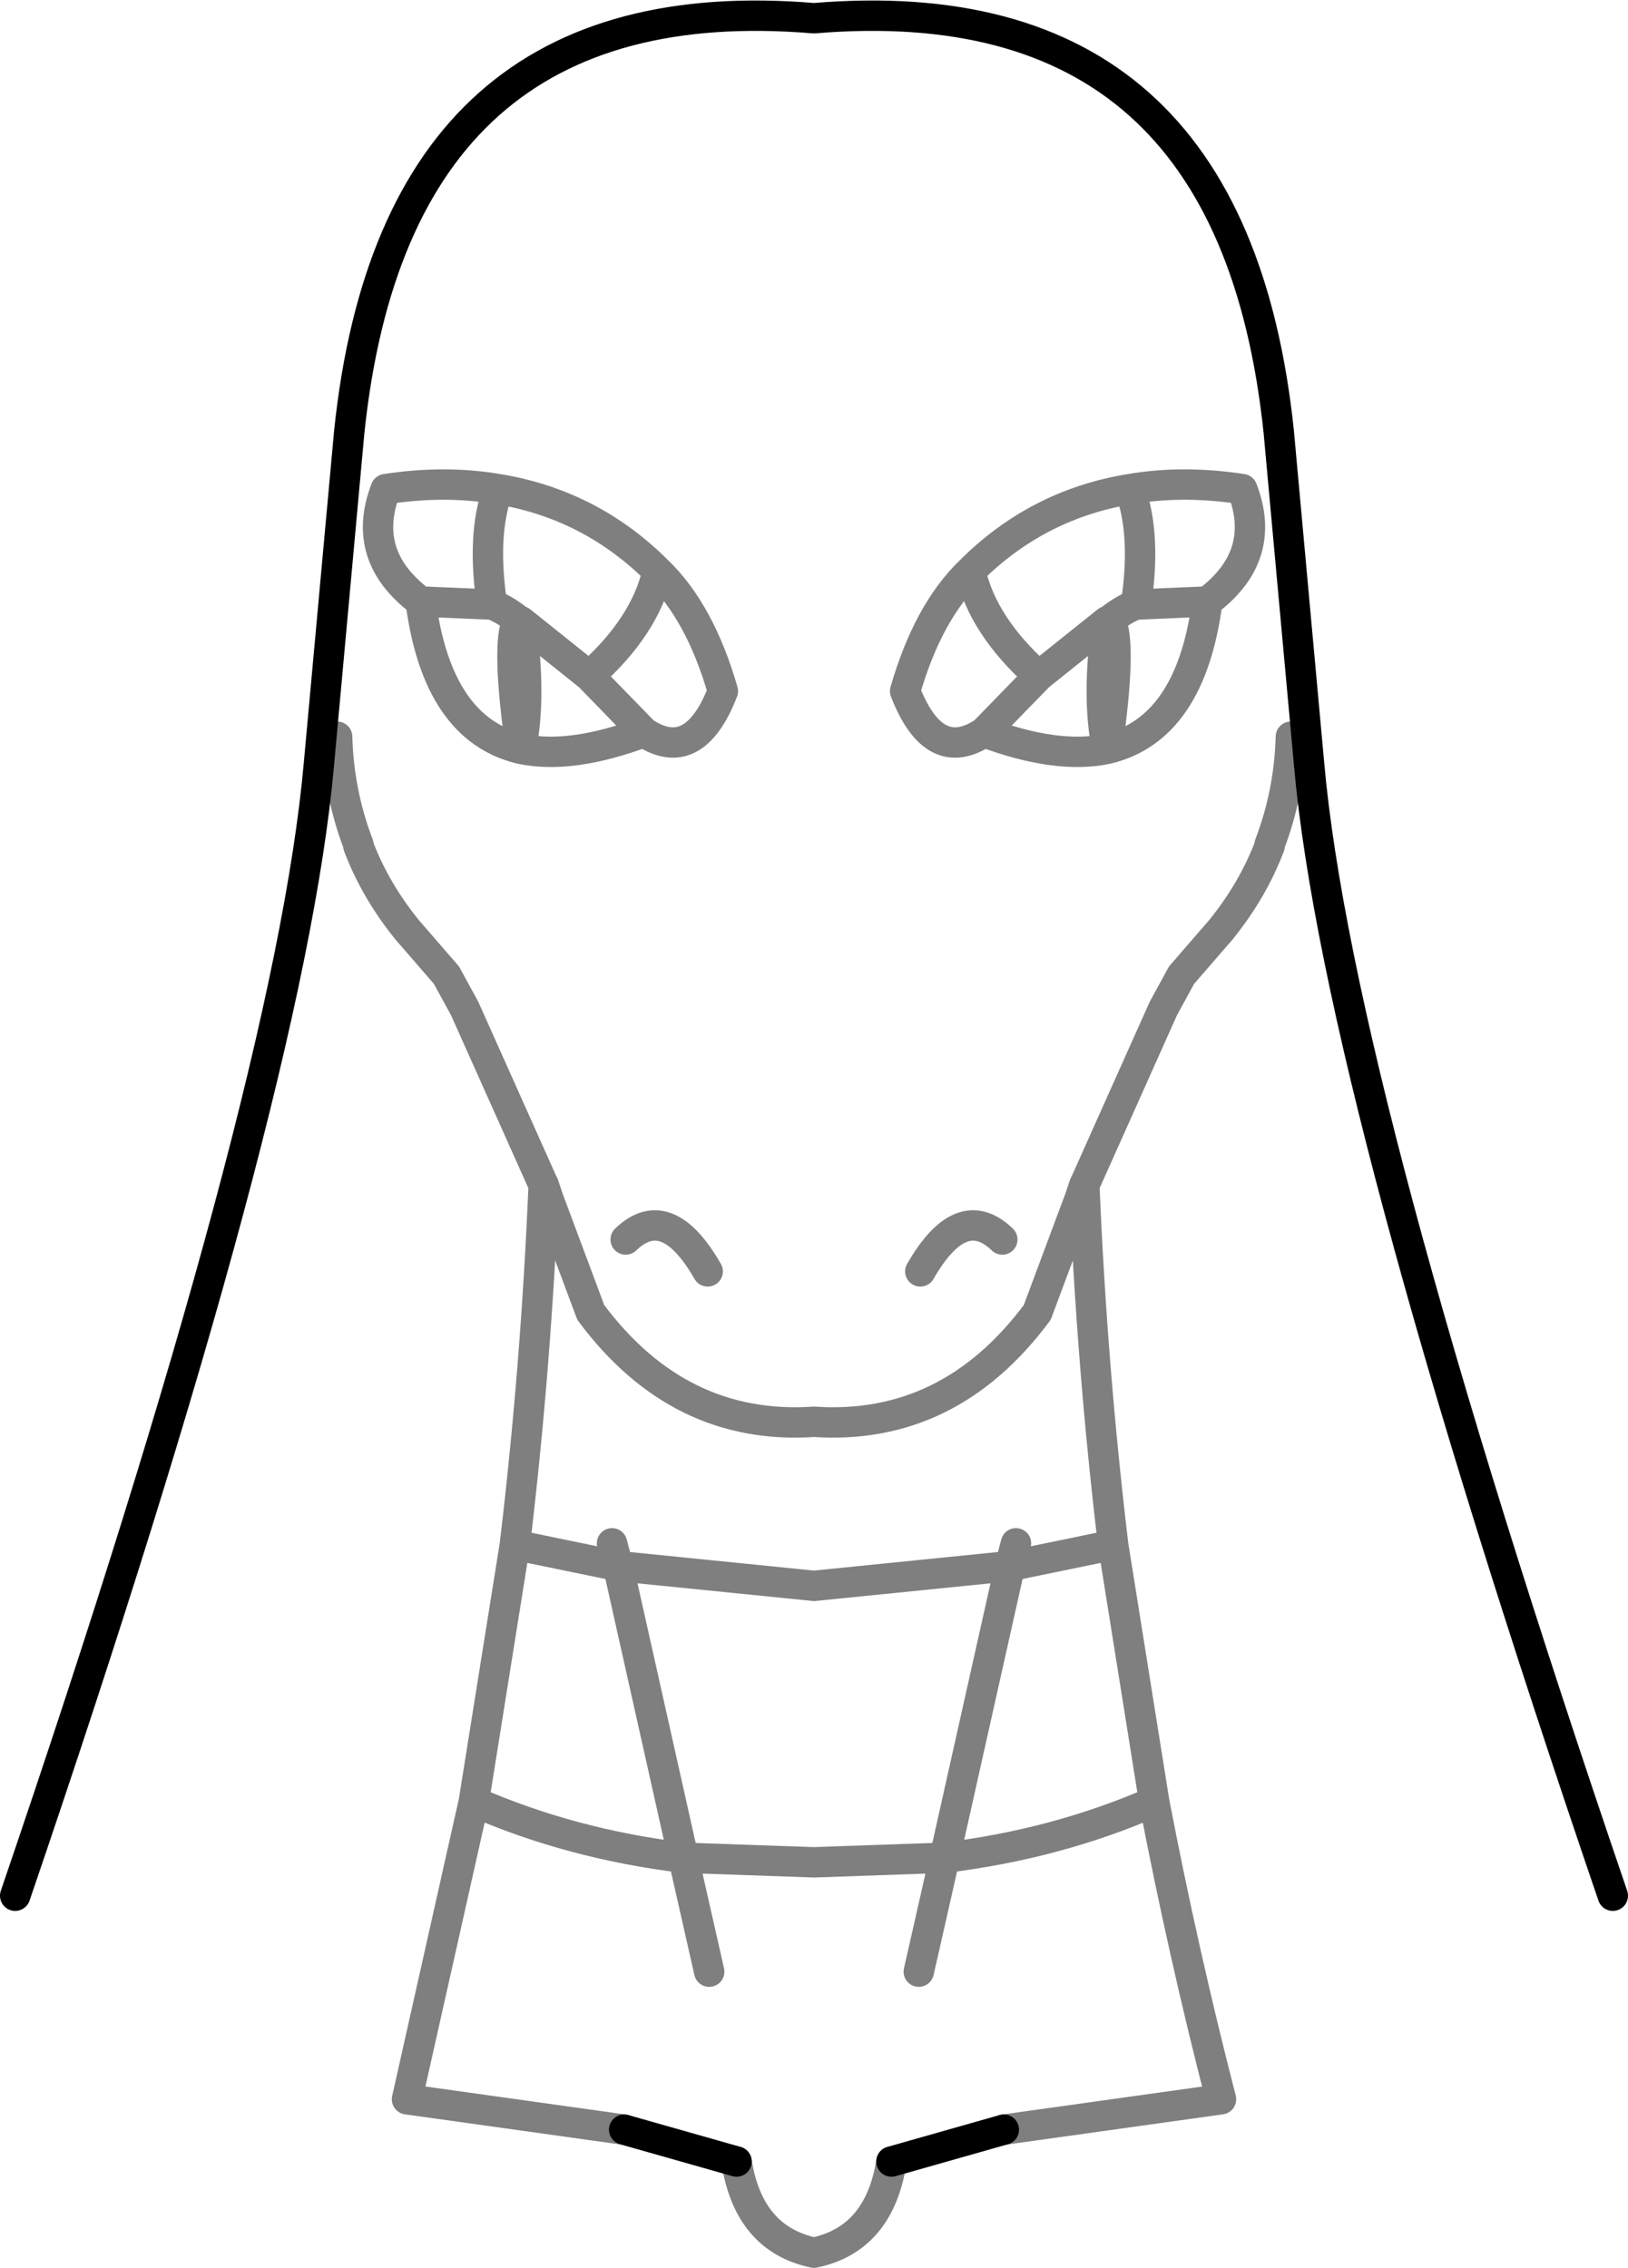 <?xml version="1.0" encoding="UTF-8" standalone="no"?>
<svg xmlns:xlink="http://www.w3.org/1999/xlink" height="74.65px" width="53.6px" xmlns="http://www.w3.org/2000/svg">
  <g transform="matrix(1.0, 0.0, 0.0, 1.0, -373.05, -173.1)">
    <path d="M389.45 189.2 Q392.5 189.7 394.7 191.9 396.1 193.25 396.85 195.85 395.9 198.3 394.25 197.2 391.85 198.1 390.2 197.75 387.45 197.1 386.9 192.9 384.9 191.4 385.75 189.2 387.7 188.9 389.45 189.2 388.9 190.7 389.25 193.0 389.65 193.15 390.1 193.5 L390.2 193.55 392.45 195.35 Q394.3 193.7 394.7 191.9 M386.9 192.9 L389.25 193.0 M390.1 193.5 Q389.7 194.25 390.2 197.75 390.55 196.05 390.2 193.55 M392.45 195.35 L394.25 197.2 M410.25 189.2 Q410.8 190.7 410.45 193.0 L412.8 192.9 Q414.8 191.4 413.95 189.2 412.0 188.9 410.25 189.2 407.2 189.7 405.0 191.9 405.4 193.7 407.25 195.35 L409.5 193.55 409.6 193.5 Q410.05 193.15 410.45 193.0 M409.5 193.55 Q409.15 196.05 409.5 197.75 410.0 194.25 409.6 193.5 M412.8 192.9 Q412.25 197.1 409.5 197.75 407.85 198.1 405.45 197.2 403.8 198.3 402.85 195.85 403.6 193.25 405.0 191.9 M405.45 197.2 L407.25 195.35 M384.15 197.35 Q384.2 199.2 384.85 200.9 L384.85 200.95 Q385.4 202.4 386.45 203.7 L387.75 205.2 388.35 206.3 390.9 212.0 390.95 212.1 391.1 212.55 392.5 216.3 Q395.4 220.2 399.85 219.9 404.3 220.2 407.2 216.3 L408.6 212.55 408.75 212.1 408.8 212.0 411.35 206.3 411.95 205.2 413.25 203.7 Q414.3 202.4 414.85 200.95 L414.85 200.9 Q415.5 199.2 415.55 197.35 M408.75 212.1 Q409.0 218.1 409.7 223.95 L411.05 232.4 Q412.0 237.35 413.25 242.2 L406.1 243.2 M402.4 244.25 Q402.0 246.8 399.85 247.25 397.7 246.8 397.3 244.25 M393.6 243.2 L386.45 242.2 388.65 232.4 390.0 223.95 Q390.7 218.1 390.95 212.1 M409.7 223.95 L406.3 224.65 404.15 234.25 Q407.85 233.8 411.05 232.4 M393.2 223.9 L393.4 224.65 399.85 225.3 406.3 224.65 406.5 223.9 M396.35 214.95 Q395.0 212.6 393.65 213.9 M393.4 224.65 L395.55 234.25 399.85 234.4 404.15 234.25 403.3 238.0 M393.4 224.65 L390.0 223.95 M396.4 238.0 L395.55 234.25 Q391.85 233.8 388.65 232.4 M403.35 214.95 Q404.7 212.6 406.05 213.9" fill="none" stroke="#000000" stroke-linecap="round" stroke-linejoin="round" stroke-opacity="0.502" stroke-width="1.0"/>
    <path d="M426.15 235.5 Q417.1 209.0 416.15 198.25 L415.15 187.3 Q413.6 172.55 399.85 173.7 386.1 172.55 384.55 187.3 L383.55 198.25 Q382.6 209.0 373.55 235.5 M406.1 243.2 L402.4 244.25 M397.3 244.25 L393.6 243.2" fill="none" stroke="#000000" stroke-linecap="round" stroke-linejoin="round" stroke-width="1.0"/>
  </g>
</svg>
